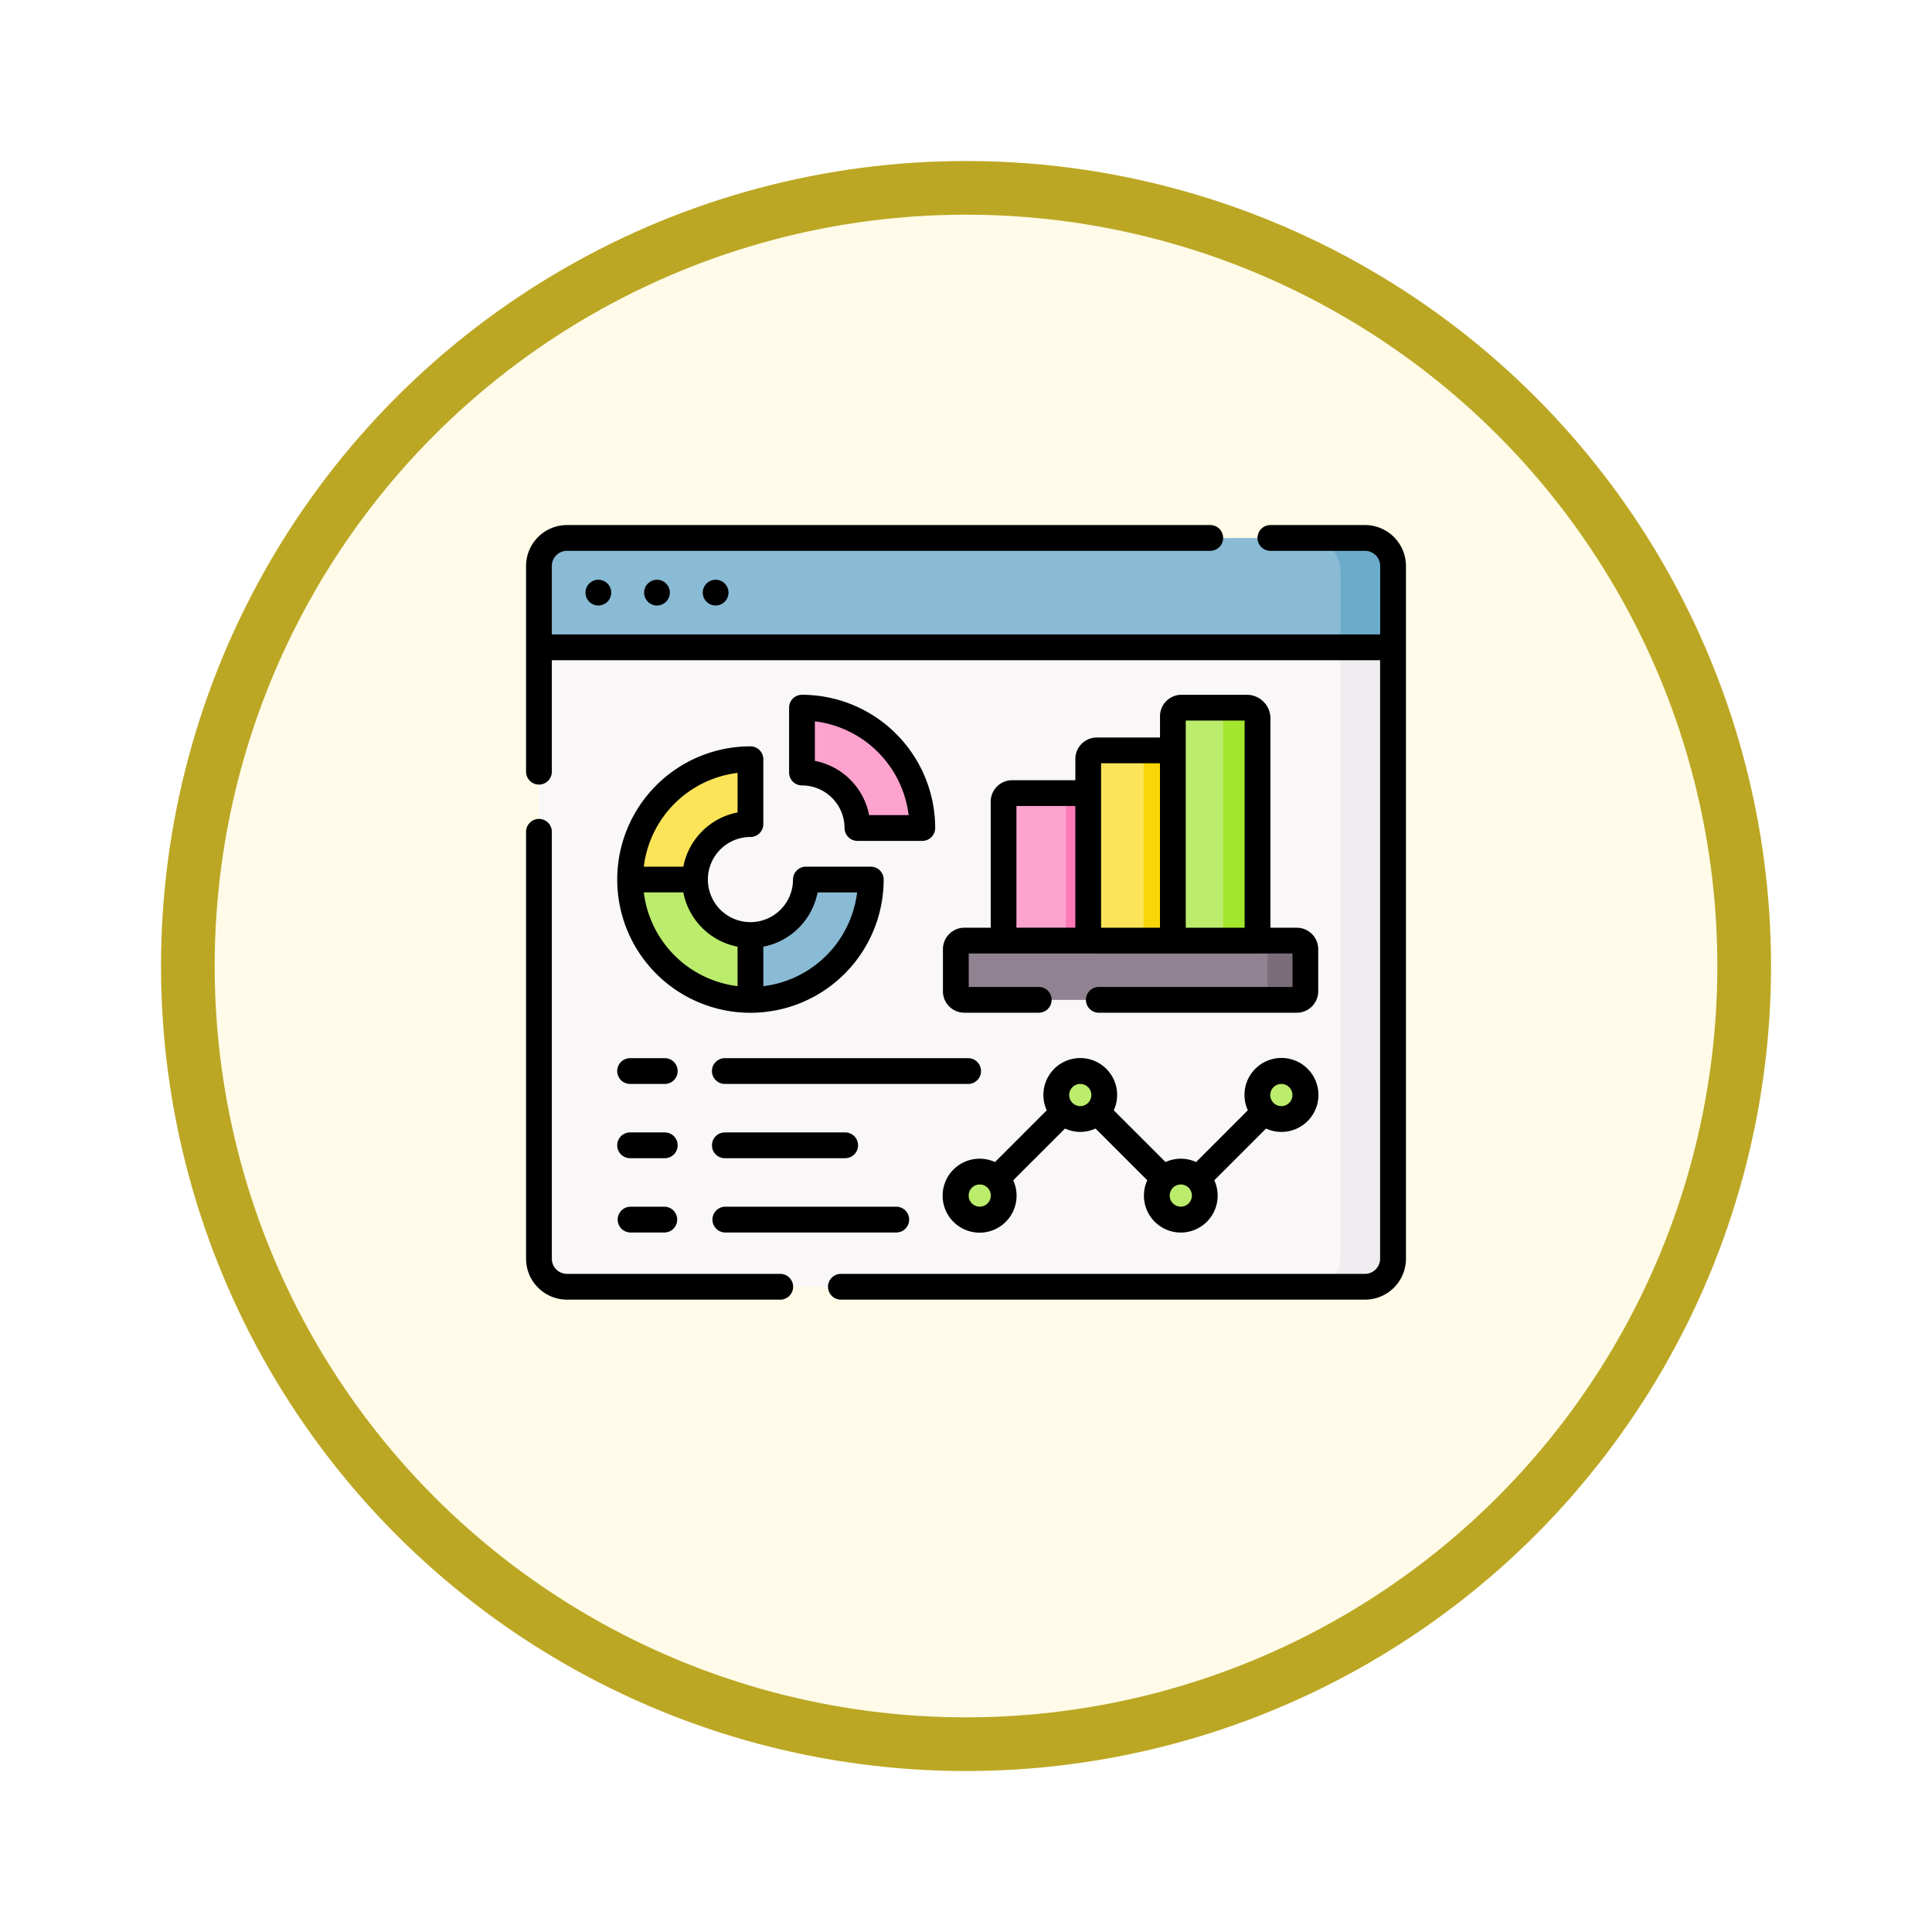 <svg xmlns="http://www.w3.org/2000/svg" xmlns:xlink="http://www.w3.org/1999/xlink" width="108" height="108" viewBox="0 0 108 108">
  <defs>
    <filter id="Fondo" x="0" y="0" width="108" height="108" filterUnits="userSpaceOnUse">
      <feOffset dy="3" input="SourceAlpha"/>
      <feGaussianBlur stdDeviation="3" result="blur"/>
      <feFlood flood-opacity="0.161"/>
      <feComposite operator="in" in2="blur"/>
      <feComposite in="SourceGraphic"/>
    </filter>
  </defs>
  <g id="Group_1144075" data-name="Group 1144075" transform="translate(-4082.999 -11752.709)">
    <g transform="matrix(1, 0, 0, 1, 4083, 11752.71)" filter="url(#Fondo)">
      <g id="Fondo-2" data-name="Fondo" transform="translate(9 6)" fill="#fffbe8" stroke="#bca724" stroke-width="3">
        <circle cx="45" cy="45" r="45" stroke="none"/>
        <circle cx="45" cy="45" r="43.5" fill="none"/>
      </g>
    </g>
    <g id="Group_1144074" data-name="Group 1144074" transform="translate(4112.406 11751.431)">
      <g id="Group_1144071" data-name="Group 1144071" transform="translate(0.72 31.348)">
        <g id="Group_1144070" data-name="Group 1144070" transform="translate(0 0)">
          <g id="Group_1144064" data-name="Group 1144064">
            <g id="Group_1144062" data-name="Group 1144062" transform="translate(0 0.308)">
              <g id="Group_1144061" data-name="Group 1144061">
                <g id="Group_1144060" data-name="Group 1144060">
                  <path id="Path_979245" data-name="Path 979245" d="M8.941,82.872A1.441,1.441,0,0,1,7.5,81.431V47.191l.961-4.433A1.441,1.441,0,0,1,9.9,41.317l42.274.3c.8,0,2.108.645,2.108,1.061V79.431c0,1.176-1.426,3.157-2.222,3.157l-.872.284Z" transform="translate(-7.5 -41.317)" fill="#f9f7f8"/>
                </g>
              </g>
            </g>
            <path id="Path_979246" data-name="Path 979246" d="M54.866,39.9v4.077l-2.559.306L7.5,44.3v-4.74a1.441,1.441,0,0,1,1.441-1.441H50.933l2.244.1A1.9,1.9,0,0,1,54.866,39.9Z" transform="translate(-7.5 -38.114)" fill="#8abbd5"/>
            <g id="Group_1144063" data-name="Group 1144063" transform="translate(43.433)">
              <path id="Path_979247" data-name="Path 979247" d="M465.172,93.7l1.176.832v34.25a1.441,1.441,0,0,1-1.441,1.441h-2.614l.3-.18a1.659,1.659,0,0,0,.814-1.427V94.531Z" transform="translate(-462.037 -88.359)" fill="#efedef"/>
              <path id="Path_979248" data-name="Path 979248" d="M463.933,39.555v4.731H461v-4.3a1.887,1.887,0,0,0-.99-1.66l-.384-.207h2.87A1.441,1.441,0,0,1,463.933,39.555Z" transform="translate(-459.622 -38.114)" fill="#6cabca"/>
            </g>
          </g>
          <g id="Group_1144069" data-name="Group 1144069" transform="translate(5.097 9.489)">
            <g id="Group_1144068" data-name="Group 1144068">
              <g id="Group_1144065" data-name="Group 1144065" transform="translate(0 0.003)">
                <path id="Path_979249" data-name="Path 979249" d="M163.85,143.644H167.1a.191.191,0,0,0,.192-.195,6.726,6.726,0,0,0-6.529-6.529.191.191,0,0,0-.195.192v3.245a.191.191,0,0,0,.179.191,3.1,3.1,0,0,1,2.916,2.916A.191.191,0,0,0,163.85,143.644Z" transform="translate(-150.957 -136.92)" fill="#fea3ce"/>
                <path id="Path_979250" data-name="Path 979250" d="M132.358,237.108a.192.192,0,0,0-.192-.2h-3.245a.191.191,0,0,0-.191.18,3.1,3.1,0,0,1-3.1,2.919l-.524,1.694.524,1.93a6.725,6.725,0,0,0,6.724-6.529Z" transform="translate(-118.91 -227.307)" fill="#8abbd5"/>
                <path id="Path_979251" data-name="Path 979251" d="M67.062,235.258a3.111,3.111,0,0,1-2.873-2.873c-.005-.074-.007-.147-.007-.22l-1.866-.5-1.759.5c0,.054,0,.108,0,.162a6.75,6.75,0,0,0,6.562,6.562c.054,0,.108,0,.162,0v-3.625C67.209,235.265,67.136,235.263,67.062,235.258Z" transform="translate(-60.557 -222.56)" fill="#bbec6c"/>
                <path id="Path_979252" data-name="Path 979252" d="M67.108,170.551a.191.191,0,0,0,.18-.191v-3.245a.192.192,0,0,0-.2-.192,6.725,6.725,0,0,0-6.529,6.724h3.625A3.1,3.1,0,0,1,67.108,170.551Z" transform="translate(-60.563 -164.04)" fill="#fce459"/>
              </g>
              <g id="Group_1144066" data-name="Group 1144066" transform="translate(18.203)">
                <path id="Path_979253" data-name="Path 979253" d="M283.856,195.673l-6-.806V187.1a.48.48,0,0,1,.48-.48h3Z" transform="translate(-275.182 -181.841)" fill="#fea3ce"/>
                <path id="Path_979254" data-name="Path 979254" d="M316.636,195.673l-1.27-9.055h-1.249v8.716Z" transform="translate(-307.962 -181.841)" fill="#fe7ab6"/>
                <path id="Path_979255" data-name="Path 979255" d="M333.127,173.481l-6.008-1.089V162.235a.48.48,0,0,1,.48-.48h2.619Z" transform="translate(-319.715 -159.366)" fill="#fce459"/>
                <path id="Path_979256" data-name="Path 979256" d="M361.3,161.755h-1.922v10.637l3.2,1.089Z" transform="translate(-348.878 -159.366)" fill="#f9d608"/>
                <path id="Path_979257" data-name="Path 979257" d="M380.811,150.723l-4.427-.806V137.371a.48.48,0,0,1,.48-.48h1.926l1.537.192a.6.6,0,0,1,.6.6Z" transform="translate(-364.247 -136.891)" fill="#bbec6c"/>
                <path id="Path_979258" data-name="Path 979258" d="M401.353,136.891h-1.922a.6.6,0,0,1,.6.6v12.429l1.921.806V137.488A.6.6,0,0,0,401.353,136.891Z" transform="translate(-385.08 -136.891)" fill="#a2e62e"/>
                <path id="Path_979259" data-name="Path 979259" d="M268.913,275.567l-1.729.192H250.524a.48.48,0,0,1-.48-.48v-2.352a.48.48,0,0,1,.48-.48h16.659l1.729.192a.48.48,0,0,1,.48.48v1.968A.48.48,0,0,1,268.913,275.567Z" transform="translate(-250.044 -259.424)" fill="#918291"/>
                <path id="Path_979260" data-name="Path 979260" d="M428.57,272.446h-2.114a.48.48,0,0,1,.48.48v2.352a.48.48,0,0,1-.48.48h2.114a.48.48,0,0,0,.48-.48v-2.352A.48.48,0,0,0,428.57,272.446Z" transform="translate(-409.509 -259.424)" fill="#7a6d79"/>
              </g>
              <g id="Group_1144067" data-name="Group 1144067" transform="translate(18.203 20.314)">
                <circle id="Ellipse_11601" data-name="Ellipse 11601" cx="1.34" cy="1.34" r="1.34" transform="translate(0 5.62)" fill="#bbec6c"/>
                <circle id="Ellipse_11602" data-name="Ellipse 11602" cx="1.34" cy="1.34" r="1.34" transform="translate(5.62)" fill="#bbec6c"/>
                <circle id="Ellipse_11603" data-name="Ellipse 11603" cx="1.34" cy="1.34" r="1.34" transform="translate(11.24 5.62)" fill="#bbec6c"/>
                <circle id="Ellipse_11604" data-name="Ellipse 11604" cx="1.34" cy="1.34" r="1.34" transform="translate(16.86)" fill="#bbec6c"/>
              </g>
            </g>
          </g>
        </g>
      </g>
      <g id="Group_1144073" data-name="Group 1144073" transform="translate(0 30.629)">
        <path id="Path_979261" data-name="Path 979261" d="M46.9,30.629H41.609a.72.72,0,1,0,0,1.441H46.9a.847.847,0,0,1,.846.846v3.827H1.441V32.916a.847.847,0,0,1,.846-.846H38.247a.72.72,0,0,0,0-1.441H2.287A2.29,2.29,0,0,0,0,32.916v11.5a.72.72,0,0,0,1.441,0V38.184h46.3V71.642a.847.847,0,0,1-.846.846H17.6a.72.72,0,0,0,0,1.441H46.9a2.29,2.29,0,0,0,2.287-2.287V32.916A2.29,2.29,0,0,0,46.9,30.629Z" transform="translate(0 -30.629)"/>
        <path id="Path_979262" data-name="Path 979262" d="M14.235,227.071H2.287a.847.847,0,0,1-.846-.846V202.36a.72.72,0,0,0-1.441,0v23.865a2.29,2.29,0,0,0,2.287,2.287H14.235a.721.721,0,0,0,0-1.441Z" transform="translate(0 -185.212)"/>
        <path id="Path_979263" data-name="Path 979263" d="M60.489,164.462a.72.72,0,0,0,.72-.721v-3.626a.72.72,0,0,0-.72-.72,7.447,7.447,0,1,0,7.447,7.447.72.72,0,0,0-.72-.721H63.589a.72.72,0,0,0-.72.721,2.38,2.38,0,1,1-2.38-2.38Zm3.753,3.1h2.21a6.017,6.017,0,0,1-5.242,5.241v-2.209A3.832,3.832,0,0,0,64.242,167.562Zm-4.473,3.031V172.8a6.016,6.016,0,0,1-5.241-5.241h2.209A3.831,3.831,0,0,0,59.768,170.594Zm-3.032-4.472H54.528a6.017,6.017,0,0,1,5.241-5.242v2.21A3.832,3.832,0,0,0,56.737,166.121Z" transform="translate(-47.946 -147.025)"/>
        <path id="Path_979264" data-name="Path 979264" d="M153.783,129.392a.72.72,0,0,0-.72.721v3.626a.72.72,0,0,0,.72.72,2.383,2.383,0,0,1,2.38,2.38.72.72,0,0,0,.72.72h3.626a.72.72,0,0,0,.72-.72,7.455,7.455,0,0,0-7.447-7.447Zm3.753,6.726a3.832,3.832,0,0,0-3.032-3.032v-2.21a6.018,6.018,0,0,1,5.242,5.242Z" transform="translate(-138.359 -119.904)"/>
        <path id="Path_979265" data-name="Path 979265" d="M259.533,129.392h-3.655a1.2,1.2,0,0,0-1.2,1.2v1.188h-3.532a1.2,1.2,0,0,0-1.2,1.2v1.188h-3.532a1.2,1.2,0,0,0-1.2,1.2v7.045h-1.471a1.2,1.2,0,0,0-1.2,1.2v2.352a1.2,1.2,0,0,0,1.2,1.2H247.9a.72.72,0,1,0,0-1.441h-3.915v-1.871c4.459,0,13.754.006,18.1,0v1.871H251.258a.72.72,0,0,0,0,1.441h11.064a1.2,1.2,0,0,0,1.2-1.2v-2.352a1.2,1.2,0,0,0-1.2-1.2h-1.471V130.709a1.319,1.319,0,0,0-1.317-1.317Zm-.124,1.441v11.581h-3.292V130.833Zm-4.733,2.388v9.193h-3.292v-9.193Zm-8.024,2.388h3.292v6.8h-3.292Z" transform="translate(-219.24 -119.904)"/>
        <path id="Path_979266" data-name="Path 979266" d="M261.465,344.969a2.067,2.067,0,1,0-1.873-1.207l-2.893,2.893a2.038,2.038,0,0,0-1.709,0l-2.893-2.893a2.061,2.061,0,1,0-3.746,0l-2.893,2.893a2.067,2.067,0,1,0,1.019,1.019l2.893-2.893a2.037,2.037,0,0,0,1.708,0l2.893,2.893a2.061,2.061,0,1,0,3.746,0l2.893-2.893A2.044,2.044,0,0,0,261.465,344.969Zm0-2.681a.62.62,0,1,1-.62.62A.621.621,0,0,1,261.465,342.288Zm-16.86,6.86a.62.62,0,1,1,.62-.62A.621.621,0,0,1,244.605,349.148Zm5-6.24a.62.62,0,1,1,.62.62A.621.621,0,0,1,249.605,342.908Zm6.24,6.24a.62.62,0,1,1,.62-.62A.621.621,0,0,1,255.845,349.148Z" transform="translate(-219.244 -311.046)"/>
        <path id="Path_979267" data-name="Path 979267" d="M53.762,342.288H55.7a.72.72,0,1,0,0-1.441H53.762a.72.72,0,1,0,0,1.441Z" transform="translate(-47.946 -311.046)"/>
        <path id="Path_979268" data-name="Path 979268" d="M53.762,385.492H55.7a.72.72,0,0,0,0-1.441H53.762a.72.72,0,0,0,0,1.441Z" transform="translate(-47.946 -350.099)"/>
        <path id="Path_979269" data-name="Path 979269" d="M53.762,428.7H55.7a.721.721,0,0,0,0-1.441H53.762a.721.721,0,0,0,0,1.441Z" transform="translate(-47.946 -389.154)"/>
        <path id="Path_979270" data-name="Path 979270" d="M108.179,341.567a.72.72,0,0,0,.72.721h13.6a.72.72,0,1,0,0-1.441H108.9A.72.72,0,0,0,108.179,341.567Z" transform="translate(-97.787 -311.046)"/>
        <path id="Path_979271" data-name="Path 979271" d="M108.9,385.492h6.725a.72.72,0,1,0,0-1.441H108.9a.72.72,0,1,0,0,1.441Z" transform="translate(-97.787 -350.099)"/>
        <path id="Path_979272" data-name="Path 979272" d="M108.9,428.7h9.608a.721.721,0,0,0,0-1.441H108.9a.721.721,0,0,0,0,1.441Z" transform="translate(-97.787 -389.154)"/>
        <g id="Group_1144072" data-name="Group 1144072" transform="translate(3.321 3.057)">
          <circle id="Ellipse_11605" data-name="Ellipse 11605" cx="0.72" cy="0.72" r="0.72"/>
          <circle id="Ellipse_11606" data-name="Ellipse 11606" cx="0.72" cy="0.72" r="0.72" transform="translate(3.278)"/>
          <circle id="Ellipse_11607" data-name="Ellipse 11607" cx="0.72" cy="0.72" r="0.72" transform="translate(6.556)"/>
        </g>
      </g>
    </g>
  </g>
</svg>
